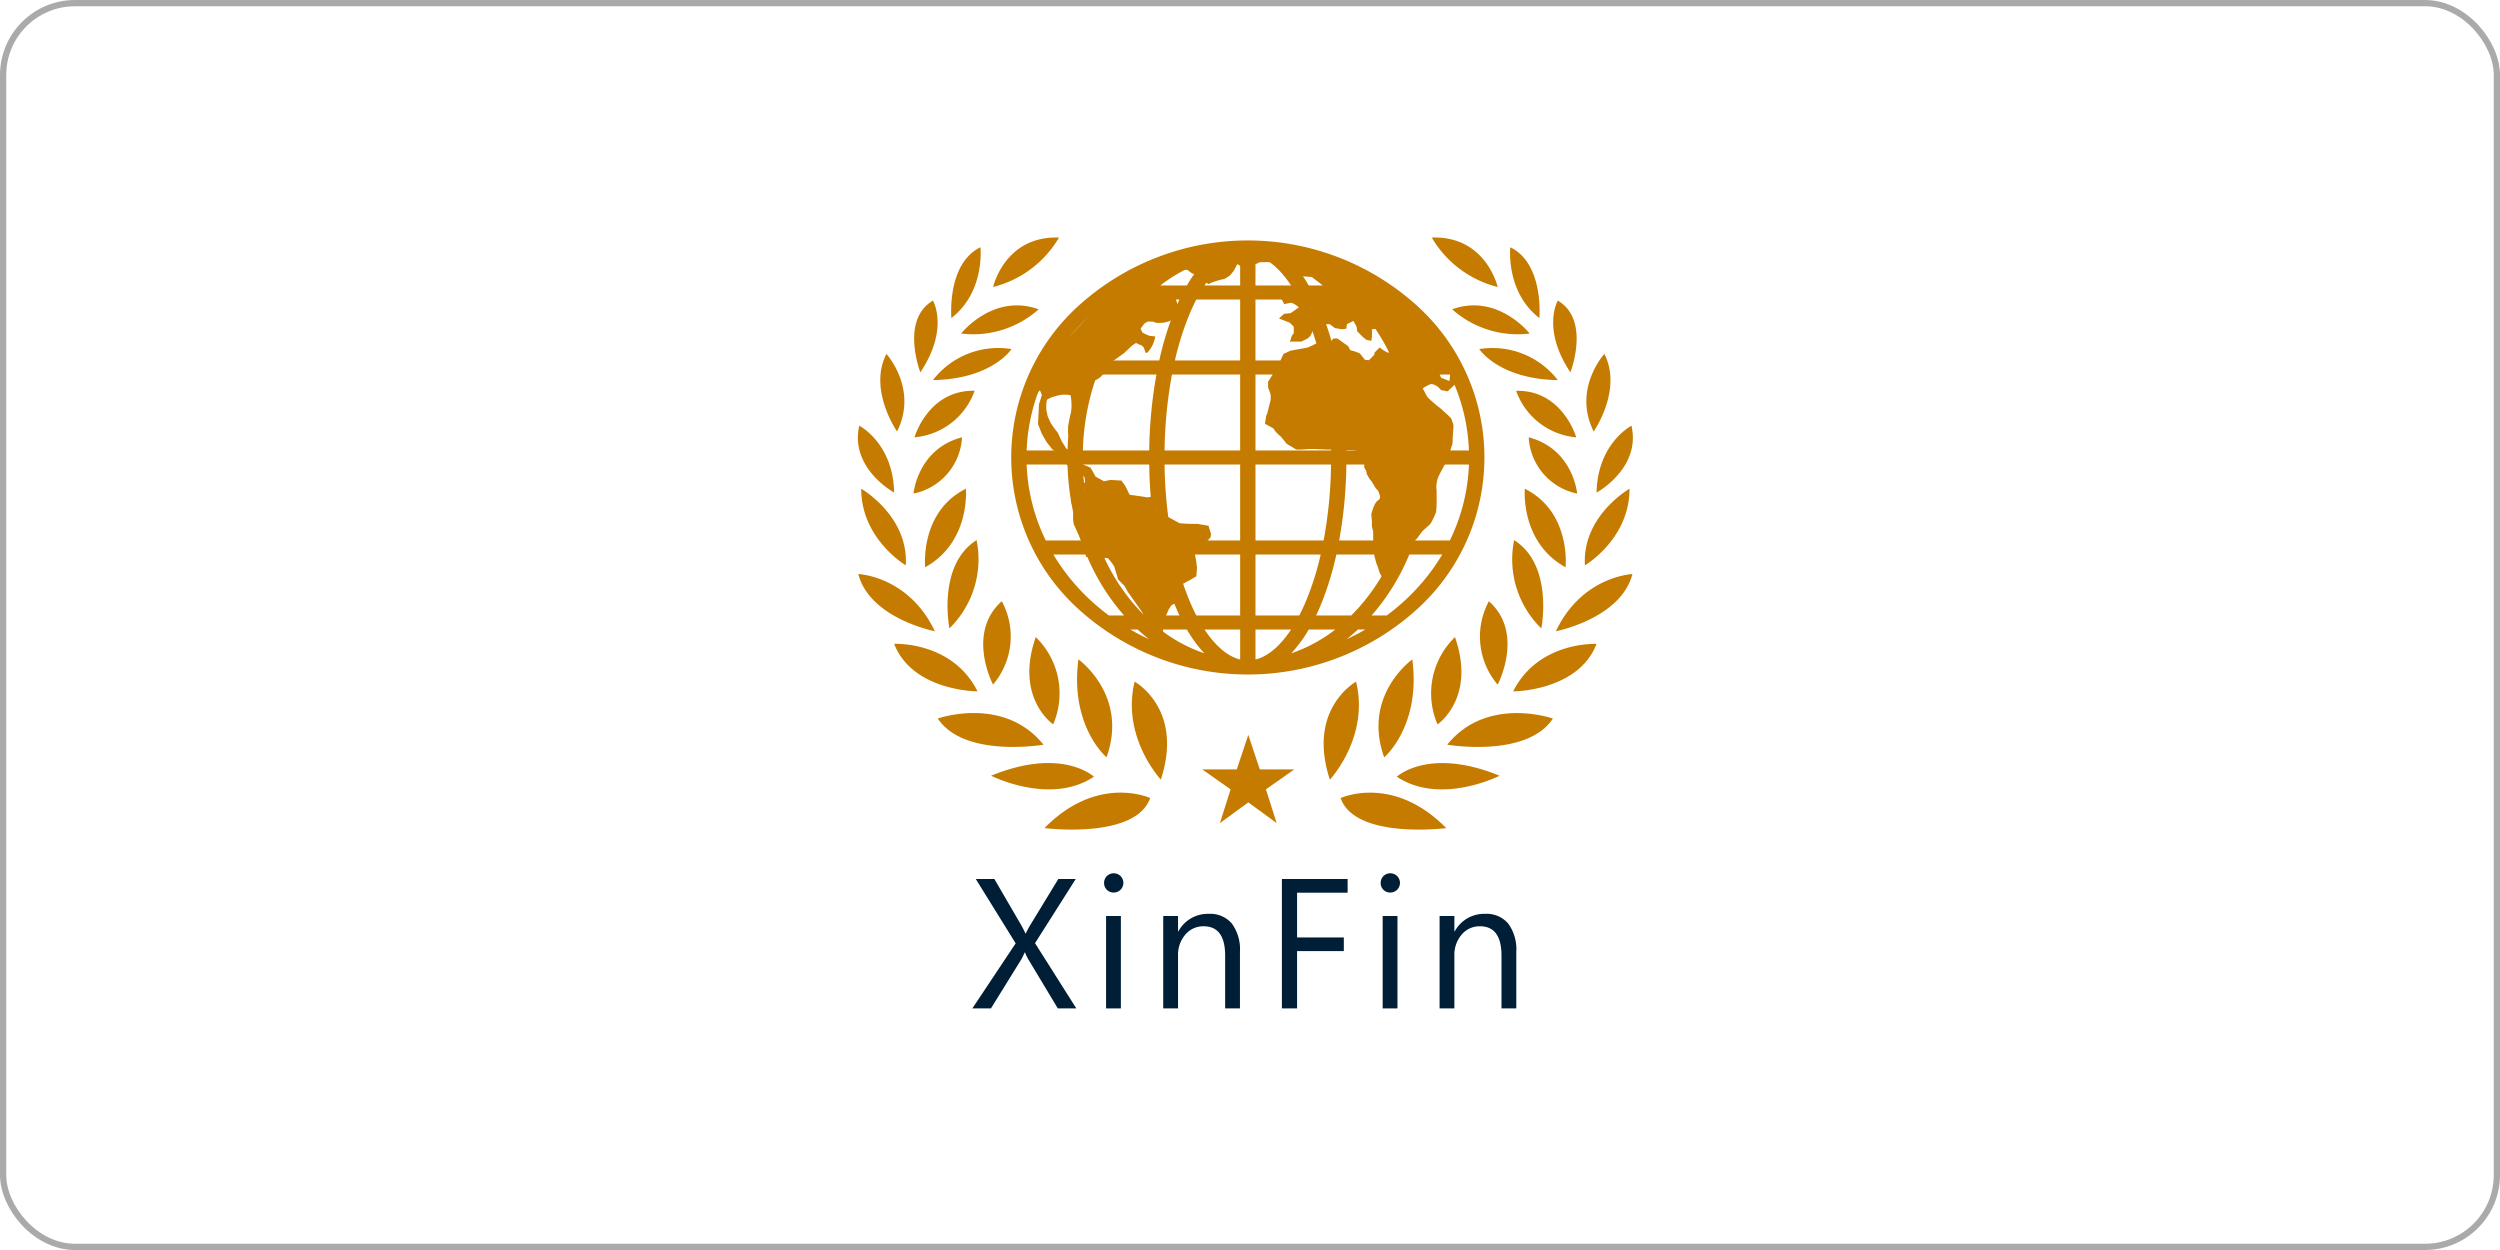 <svg xmlns="http://www.w3.org/2000/svg" id="구성_요소_359_1" width="400" height="200" viewBox="0 0 400 200">
    <defs>
        <style>
            .cls-2{fill:#001e36}.cls-4{fill:#c57b00}
        </style>
    </defs>
    <g id="사각형_2926" fill="none" stroke="#aaa">
        <rect width="400" height="200" stroke="none" rx="12"/>
        <rect width="399" height="199" x=".5" y=".5" rx="11.5"/>
    </g>
    <g id="그룹_4781" transform="translate(2.521 -107.113)">
        <g id="그룹_4780" transform="translate(153.057 246.843)">
            <path id="패스_6885" d="M407.162 1607.015H404.2l-4.765-7.928a7.1 7.1 0 0 1-.477-1.025h-.058q-.144.332-.491 1.025l-4.91 7.928h-2.975l6.931-10.411-6.383-10.3h2.975l4.231 7.278a14.638 14.638 0 0 1 .736 1.444h.058a15.964 15.964 0 0 1 .809-1.5l4.4-7.22h2.787l-6.513 10.267z" class="cls-2" transform="translate(-390.527 -1585.398)"/>
            <path id="패스_6886" d="M688.377 1576.68a1.5 1.5 0 0 1-1.083-.433 1.461 1.461 0 0 1-.448-1.1 1.517 1.517 0 0 1 1.531-1.545 1.529 1.529 0 0 1 1.1.44 1.543 1.543 0 0 1 0 2.188 1.516 1.516 0 0 1-1.1.45z" class="cls-2" transform="translate(-665.769 -1573.604)"/>
            <path id="사각형_2936" d="M0 0H2.368V14.787H0z" class="cls-2" transform="translate(21.394 6.83)"/>
            <path id="패스_6887" d="M832.493 1679.281h-2.368v-8.433q0-4.707-3.437-4.708a3.728 3.728 0 0 0-2.939 1.336 4.951 4.951 0 0 0-1.162 3.372v8.433h-2.368v-14.787h2.368v2.455h.058a5.337 5.337 0 0 1 4.852-2.8 4.524 4.524 0 0 1 3.711 1.567 6.98 6.98 0 0 1 1.285 4.527z" class="cls-2" transform="translate(-789.68 -1657.664)"/>
            <path id="패스_6888" d="M1097.8 1588.5h-8.087v7.162h7.48v2.181h-7.48v9.169h-2.426v-20.707h10.513z" class="cls-2" transform="translate(-1037.76 -1585.398)"/>
            <path id="패스_6889" d="M1310.508 1576.68a1.5 1.5 0 0 1-1.083-.433 1.462 1.462 0 0 1-.448-1.1 1.517 1.517 0 0 1 1.531-1.545 1.529 1.529 0 0 1 1.1.44 1.542 1.542 0 0 1 0 2.188 1.516 1.516 0 0 1-1.1.45z" class="cls-2" transform="translate(-1243.647 -1573.604)"/>
            <path id="사각형_2937" d="M0 0H2.368V14.787H0z" class="cls-2" transform="translate(65.649 6.83)"/>
            <path id="패스_6890" d="M1454.624 1679.281h-2.368v-8.433q0-4.707-3.437-4.708a3.728 3.728 0 0 0-2.939 1.336 4.951 4.951 0 0 0-1.162 3.372v8.433h-2.368v-14.787h2.368v2.455h.058a5.336 5.336 0 0 1 4.852-2.8 4.524 4.524 0 0 1 3.711 1.567 6.98 6.98 0 0 1 1.285 4.527z" class="cls-2" transform="translate(-1367.595 -1657.664)"/>
        </g>
        <path id="패스_6891" fill="#c57b00" fill-rule="evenodd" d="M535.979 213.53s-2.462 2.586-1.744 5.792c0 0 1.231 2.586 1.744 4.137l.205 1.034 2.052.1 1.436.1.615.724.41.621.41 1.345.205.724 1.026 1.034.513.931.513.724 1.026 1.448.718 1.034.615 1.241.718.827.616.828.41.931-.308 1.344-.513.931.411.931 4.206.517-.308-1.448-1.128-1.241-1.231-.724-.1-.828v-.931l.308-1.345.616-1.448.41-.621.718-.414.513-1.034-.205-.621s-.205-.931.513-1.241a3.645 3.645 0 0 0 .821-.414l.615-.31 1.026-.621.1-1.344-.1-.931-.205-1.138v-.827l1.436-.828 1.026-1.138.1-.517-.41-1.344-1.744-.31h-1.026c-.615 0-1.846-.1-1.846-.1l-1.334-.724-.923-.517-.513-.724-.205-.517-.308-.414-.718-.724-.513-.621-.615.1-1.334-.207-1.539-.207-.718-1.448-.616-.828-1.744-.1-1.026.207-1.334-.724-.821-1.448-1.231-.517-1.436-1.448-1.234-1.131-.718-1.138-.615-1.345-.718-.931-.41-.621-.513-1.138-.205-1.034v-.621a5.76 5.76 0 0 1 .1-.931 3.913 3.913 0 0 1 1.128-.517c.513-.1.205-.1.821-.207a3.136 3.136 0 0 1 .923-.1 4.2 4.2 0 0 1 .923.1 9.726 9.726 0 0 1 .1 2.586 21.681 21.681 0 0 0-.513 2.482v1.241l1.128 1.138.615-2.793-.1-.621-.1-1.034s-.1-.828-.1-1.241v-1.033l1.026-1.655a2.379 2.379 0 0 1 .718-.621 1.711 1.711 0 0 0 .615-.517l.718-.414a2.866 2.866 0 0 0 1.026-.828l.616-1.241.718-.724.615-.414 1.436-1.034 1.334-1.241.615-.414.616.31s.1-.1.513.31.205 1.655 1.026.517a4.94 4.94 0 0 0 .923-2.172l-.923-.1-.513-.207-.616-.31-.308-.621.615-.827.513-.31h.821l.615.207h.718a4.387 4.387 0 0 0 1.846-.517l.205-.724.615-1.655-.308-.931-.923-.517h-.918l-.718-.1-.718-.517.513-1.345a4.641 4.641 0 0 1 .821-.621c.513-.31 1.334-.931 1.334-.931l1.128-.724 1.334.1.821.621s.308-.1.718.31a18.085 18.085 0 0 0 1.846 1.345 9.808 9.808 0 0 1 2.565-.828l.821-.517.615-.724.616-1.138 1.128.724.923-.311 1.334-.621s.1-.1.615-.1h.923a5.964 5.964 0 0 1 1.026.1h1.539l1.026.724a.578.578 0 0 1 .205.621c-.1.414-.308.1-.308.724s1.128 1.138 1.128 1.138l.821-.517.1-.517 1.436.1 1.231.931.513.414.1.724-1.641.517-1.744.1-1.129-.724-1.231.621-1.128.517.615 1.241 1.026-.207c.513 0 1.333.724 1.333.724l-1.333.931-1.026.1-.821.724s-.1 0 .718.31 1.026.414 1.026.414l.615.621v1.034l-.308.414-.308.931h1.846l1.026-.517.41-.414.615-1.241s-.718-.207.308-.414 1.128-.207 1.128-.207h1.026l.821.621 1.129.207.718-.1.1-.724 1.026-.517.513.931.1.724.513.517.41.414.513.414.821.207.1-.724v-1.138l.821-.1.718.621.513.207a.728.728 0 0 1 .615.414 12.3 12.3 0 0 0 .821 1.241l.308.517-.1.621c-.41.1-1.128.207-1.128.207a4.64 4.64 0 0 1-.923-.517l-.41-.31-.923.931s.41-.1-.205.517l-.616.621-.615-.1-.821-1.034-.821-.31-.718-.207-.308-.621-1.744-1.241h-.615l-.718.827h-.718l-.41-.621-.718.517-1.539.724-.513.1-2.257.414-1.129.517-.513 1.138s.308.207-.1.621a13.172 13.172 0 0 0-1.128 1.551l-.718 1.138v.931l.205.517.205.621v.828l-.513 2.069-.205.517-.2 1.241 1.333.724a5.085 5.085 0 0 0 1.231 1.344l.923 1.138 1.026.621c.513.31.41.31.923.31s1.641-.1 1.641-.1h.821l2.052.1h1.539l1.436.1h1.231l1.539.31.1.724.1 1.034v.724l.308.517.1.517.41.724.41.517.615 1.034a1.536 1.536 0 0 1 .513.724c.1.414.41.828-.205 1.241s-1.026 2.172-1.026 2.172l.1 1.138v.827l.205.828v2.068a4.3 4.3 0 0 0 .1.931l.1.931.308 1.138a10.368 10.368 0 0 1 .41 1.138 2.588 2.588 0 0 0 .308.724l.308.517.513.517.513.1.821-1.241 1.231-1.551.718-1.138.513-.931s.205-.621.41-1.138a2.694 2.694 0 0 1 .718-.931l.923-1.241.923-.827a1.657 1.657 0 0 0 .513-.621 14.645 14.645 0 0 0 .718-1.552 9.838 9.838 0 0 0 .1-1.448v-2.069a3.011 3.011 0 0 1 0-1.034 3.043 3.043 0 0 1 .205-.931c.205-.517.718-1.448.718-1.448l.616-1.138a4.064 4.064 0 0 0 .41-1.034c.205-.724.308-.931.41-1.345a2.239 2.239 0 0 0 .205-1.034c0-.724.1-1.448.1-1.862a1.8 1.8 0 0 0-.1-1.034c-.205-.414 0-.414-.513-.931s-.718-.621-1.128-1.034-.821-.621-1.231-1.034a11.254 11.254 0 0 1-1.129-1.034 6.912 6.912 0 0 1-.615-1.138s-.41-.207.205-.517.82-.517 1.231-.414a2.724 2.724 0 0 1 .821.414l.513.517 1.026.207 1.334-1.241.205-1.345-.718-.621-.41.621-.1.931-1.333-.517-.308-.724.308-1.034.821-.414.1-1.034s-.718-.931-1.128-1.448-1.641-2.275-1.641-2.275a2.847 2.847 0 0 0-.615-.621 7.6 7.6 0 0 1-1.026-1.138l-1.847-1.448-1.539-1.241-1.744-1.241s-1.231-.931-1.744-1.241-1.949-1.345-1.949-1.345l-2.052-1.241a7.8 7.8 0 0 0-1.282-.569l-2.077-.931-4.385-1.4-5.386-.931h-4.616l-3.539.233-3.539.388-3.693 1.164-2.385.776-4.847 2.327-2.308 1.629-1.77 1.4-7.771 8.533-1.077 1.474-2.154 4.112.308 1.009.692-.776.308.776-.462 1.474-.154 3.18.615 1.552.769 1.319.846 1.086 1.077.931.769.853.462.621.462.621.462.31-.231 1.319.154 2.56-.077 1.629.808-1.943.192-.462-.154-.7-.231-.931-.154-.776.693-.155.615.155.385.543.077.7-.462.543-.231.388z" transform="translate(-364.936 -28.277)"/>
        <path id="패스_6892" d="M540.217 209.422a35.212 35.212 0 0 1-2.8 2.312h-2.429c.242-.275.482-.553.716-.839a35.35 35.35 0 0 0 5.318-8.911h5.273a33.01 33.01 0 0 1-6.078 7.438zm-7.416 4.561h1.192q-1.458.842-2.994 1.547.922-.73 1.801-1.546zm-36.427 0h1.192q.879.818 1.8 1.547-1.533-.703-2.993-1.546zm-12.3-12h5.273a35.348 35.348 0 0 0 5.318 8.911c.235.286.475.564.716.839h-2.431a35.221 35.221 0 0 1-2.8-2.312 33 33 0 0 1-6.079-7.437zm6.078-38.487a35.107 35.107 0 0 1 2.8-2.312h2.429c-.242.274-.481.553-.716.839a35.353 35.353 0 0 0-5.318 8.911h-5.273a33 33 0 0 1 6.075-7.434zm7.416-4.562h-1.192q1.458-.842 2.994-1.546-.925.73-1.805 1.548zm36.427 0H532.8q-.879-.817-1.8-1.546 1.533.705 2.992 1.548zm12.3 12h-5.273a35.352 35.352 0 0 0-5.318-8.911c-.235-.286-.475-.564-.716-.839h2.429a35.14 35.14 0 0 1 2.8 2.312 33 33 0 0 1 6.077 7.439zm-2.266 14.4a40.759 40.759 0 0 0-2.156-12.15h5.64a30.12 30.12 0 0 1 3.05 12.15zm-14.225 14.4a73.512 73.512 0 0 0 1.151-12.149h10.62a38.52 38.52 0 0 1-2.292 12.149zm-3.69 12c.17-.358.337-.724.5-1.1a48.113 48.113 0 0 0 2.734-8.649h9.025a32.066 32.066 0 0 1-6.629 9.75zm-1.183 2.25h4.252a24.11 24.11 0 0 1-7.053 3.808 20.464 20.464 0 0 0 2.8-3.808zm-19.494 0a20.459 20.459 0 0 0 2.8 3.808 24.11 24.11 0 0 1-7.053-3.808zm-4.418-12a48.093 48.093 0 0 0 2.734 8.649c.163.377.33.743.5 1.1h-5.632a32.07 32.07 0 0 1-6.629-9.75zm-12.227-14.4h10.62a73.538 73.538 0 0 0 1.151 12.149h-9.48a38.519 38.519 0 0 1-2.292-12.148zm11.772-14.4a73.533 73.533 0 0 0-1.151 12.15h-10.62a38.519 38.519 0 0 1 2.292-12.15zm3.69-12c-.17.358-.337.724-.5 1.1a48.1 48.1 0 0 0-2.734 8.649h-9.026a32.063 32.063 0 0 1 6.629-9.75zm1.184-2.25h-4.252a24.112 24.112 0 0 1 7.053-3.808 20.456 20.456 0 0 0-2.803 3.81zm19.494 0a20.48 20.48 0 0 0-2.8-3.808 24.11 24.11 0 0 1 7.053 3.808zm4.418 12a48.087 48.087 0 0 0-2.734-8.649c-.163-.377-.33-.743-.5-1.1h5.632a32.065 32.065 0 0 1 6.629 9.75zm-12.939 14.4v-12.15h10.908a71.136 71.136 0 0 1 1.184 12.15zm0 14.4v-12.149H528.5a71.127 71.127 0 0 1-1.184 12.149zm-2.453-12.149v12.149h-10.909a71.154 71.154 0 0 1-1.184-12.149zm0-14.4v12.15h-12.093a71.133 71.133 0 0 1 1.184-12.15zm10.378-10.068a45.487 45.487 0 0 1 2.511 7.818h-10.438v-9.75h7.01q.473.915.915 1.932zm-2.226-4.181h-5.7v-4.8c1.99.491 3.95 2.153 5.698 4.8zm-8.152-4.8v4.8h-5.7c1.748-2.647 3.71-4.309 5.699-4.798zm-7.01 7.048h7.01v9.75H503.52a45.482 45.482 0 0 1 2.511-7.818q.442-1.016.915-1.93zm-.915 48.617a45.477 45.477 0 0 1-2.511-7.818h10.436v9.75h-7.01q-.474-.914-.917-1.933zm2.226 4.181h5.7v4.8c-1.991-.489-3.953-2.152-5.701-4.798zm8.152 4.8v-4.8h5.7c-1.751 2.648-3.711 4.311-5.702 4.8zm7.01-7.048h-7.01v-9.75h10.436a45.488 45.488 0 0 1-2.511 7.818q-.443 1.019-.916 1.932zm7.535-26.4a73.507 73.507 0 0 0-1.151-12.15h9.48a38.52 38.52 0 0 1 2.292 12.15zm-48.1-12.15h5.64a40.775 40.775 0 0 0-2.156 12.15h-6.54a30.122 30.122 0 0 1 3.053-12.149zm-3.05 14.4h6.534a40.762 40.762 0 0 0 2.156 12.149h-5.64a30.123 30.123 0 0 1-3.056-12.148zm67.709 12.149h-5.64a40.772 40.772 0 0 0 2.156-12.149h6.534a30.123 30.123 0 0 1-3.053 12.15zm-5.561-37.828a40.311 40.311 0 0 0-53.536 0 32.73 32.73 0 0 0 0 49.107 40.311 40.311 0 0 0 53.536 0 32.73 32.73 0 0 0 0-49.107z" class="cls-4" transform="translate(-318.055 -6.149)"/>
        <path id="패스_6893" d="M915.525 1273.08l4.541 3.311-1.718-5.4 4.541-3.188h-5.523l-1.841-5.519-1.841 5.519h-5.523L912.7 1271l-1.718 5.4z" class="cls-4" transform="translate(-718.321 -1037.586)"/>
        <path id="패스_6894" d="M1200.715 145.121c8.688-.31 10.55 7.913 10.55 7.913a17.031 17.031 0 0 1-10.55-7.913zm3.258 11.481c7.292-2.637 12.412 3.879 12.412 3.879a15.776 15.776 0 0 1-12.412-3.881zm13.964 1.4c-5.43-4.189-4.654-11.326-4.654-11.326 5.429 2.634 4.654 11.324 4.654 11.324zm-9.619 4.965a13.2 13.2 0 0 1 12.567 4.965c-9.465-.159-12.568-4.969-12.568-4.969zm14.584 3.724c-4.655-6.982-2.017-11.481-2.017-11.481 5.275 3.099 2.015 11.477 2.015 11.477zm-8.688 2.948c7.447-.155 9.619 7.447 9.619 7.447a11.23 11.23 0 0 1-9.62-7.451zm12.412 6.517c-3.413-6.827 1.707-12.412 1.707-12.412 2.947 5.736-1.708 12.407-1.708 12.407zm-10.4.931c7.137 1.862 7.758 9 7.758 9a9.71 9.71 0 0 1-7.754-9.005zm10.861 8.844c.155-7.913 5.585-10.705 5.585-10.705 1.556 6.821-5.582 10.7-5.582 10.7zm-4.965 11.947c-7.292-4.034-6.516-12.567-6.516-12.567 7.451 3.718 6.52 12.562 6.52 12.562zm3.1-.31c-.465-7.913 7.137-12.257 7.137-12.257.007 8.062-7.13 12.251-7.13 12.251zm-4.654 10.55c4.189-8.844 12.257-9.154 12.257-9.154-1.856 7.136-12.251 9.149-12.251 9.149zm-2.328-.465a15.436 15.436 0 0 1-4.344-14.119c6.368 4.028 4.351 14.113 4.351 14.113zm-6.982 9a11.876 11.876 0 0 1-1.4-13.343c5.751 5.113 1.407 13.336 1.407 13.336zm2.483 1.086c4.034-8.068 13.343-7.6 13.343-7.6-2.941 7.593-13.336 7.593-13.336 7.593zm-10.551 8.533c6.361-7.913 16.912-4.189 16.912-4.189-4.182 6.354-16.902 4.182-16.902 4.182zm-1.552-3.258a12.529 12.529 0 0 1 2.793-13.964c3.421 9.768-2.785 13.957-2.785 13.957zm-8.533 5.275c-3.568-9.93 4.5-15.671 4.5-15.671 1.403 10.699-4.493 15.664-4.493 15.664zm2.017 3.1s5.12-4.81 16.446-.155c.007-.004-9.457 4.806-16.439.151zm-9 3.413s8.378-3.879 16.912 4.81c.008-.004-14.576 1.858-16.904-4.812zm-1.707-2.948c-3.724-11.326 4.189-15.67 4.189-15.67 2.181 8.84-4.18 15.667-4.18 15.667z" class="cls-4" transform="translate(-974.156)"/>
        <path id="패스_6895" d="M156.372 153.034s1.862-8.223 10.55-7.913a17.031 17.031 0 0 1-10.55 7.913zm-5.12 7.447s5.12-6.516 12.412-3.879a15.777 15.777 0 0 1-12.412 3.879zm3.1-13.808s.776 7.137-4.654 11.326c.002.001-.773-8.689 4.657-11.327zm-7.6 21.256a13.2 13.2 0 0 1 12.567-4.965s-3.102 4.809-12.566 4.964zm0-12.722s2.638 4.5-2.017 11.481c.001-.001-3.257-8.379 2.018-11.482zm-2.952 21.875s2.172-7.6 9.619-7.447a11.231 11.231 0 0 1-9.619 7.447zm-4.5-13.343s5.12 5.585 1.707 12.412c.005 0-4.649-6.671-1.701-12.412zm4.344 22.342s.621-7.137 7.758-9a9.71 9.71 0 0 1-7.752 9zm-8.689-10.861s5.43 2.793 5.586 10.705c.006.001-7.131-3.878-5.58-10.705zm17.067 10.085s.776 8.533-6.516 12.567c.006.001-.925-8.843 6.522-12.567zm-16.756 0s7.6 4.344 7.137 12.257c.006 0-7.131-4.189-7.131-12.257zm-.465 13.653s8.068.31 12.257 9.154c.005.001-10.39-2.012-12.252-9.153zm18.929-5.43a15.435 15.435 0 0 1-4.344 14.119s-2.013-10.085 4.349-14.119zm4.034 9.774a11.875 11.875 0 0 1-1.4 13.343s-4.336-8.222 1.405-13.345zm-17.222 6.827s9.309-.465 13.343 7.6c.005.003-10.39.003-13.338-7.599zm6.982 11.947s10.55-3.724 16.912 4.189c.004 0-12.718 2.172-16.907-4.189zm15.67-13.033a12.529 12.529 0 0 1 2.793 13.964s-6.201-4.189-2.787-13.964zm6.827 3.568s8.068 5.741 4.5 15.671c.004 0-5.892-4.965-4.495-15.67zm-13.959 18.619c11.326-4.654 16.446.155 16.446.155-6.982 4.655-16.446-.155-16.446-.155zm8.533 8.378c8.533-8.689 16.912-4.81 16.912-4.81-2.327 6.672-16.907 4.81-16.907 4.81zm14.429-23.428s7.913 4.344 4.189 15.67c.001.001-6.361-6.826-4.189-15.67z" class="cls-4"/>
    </g>
</svg>
